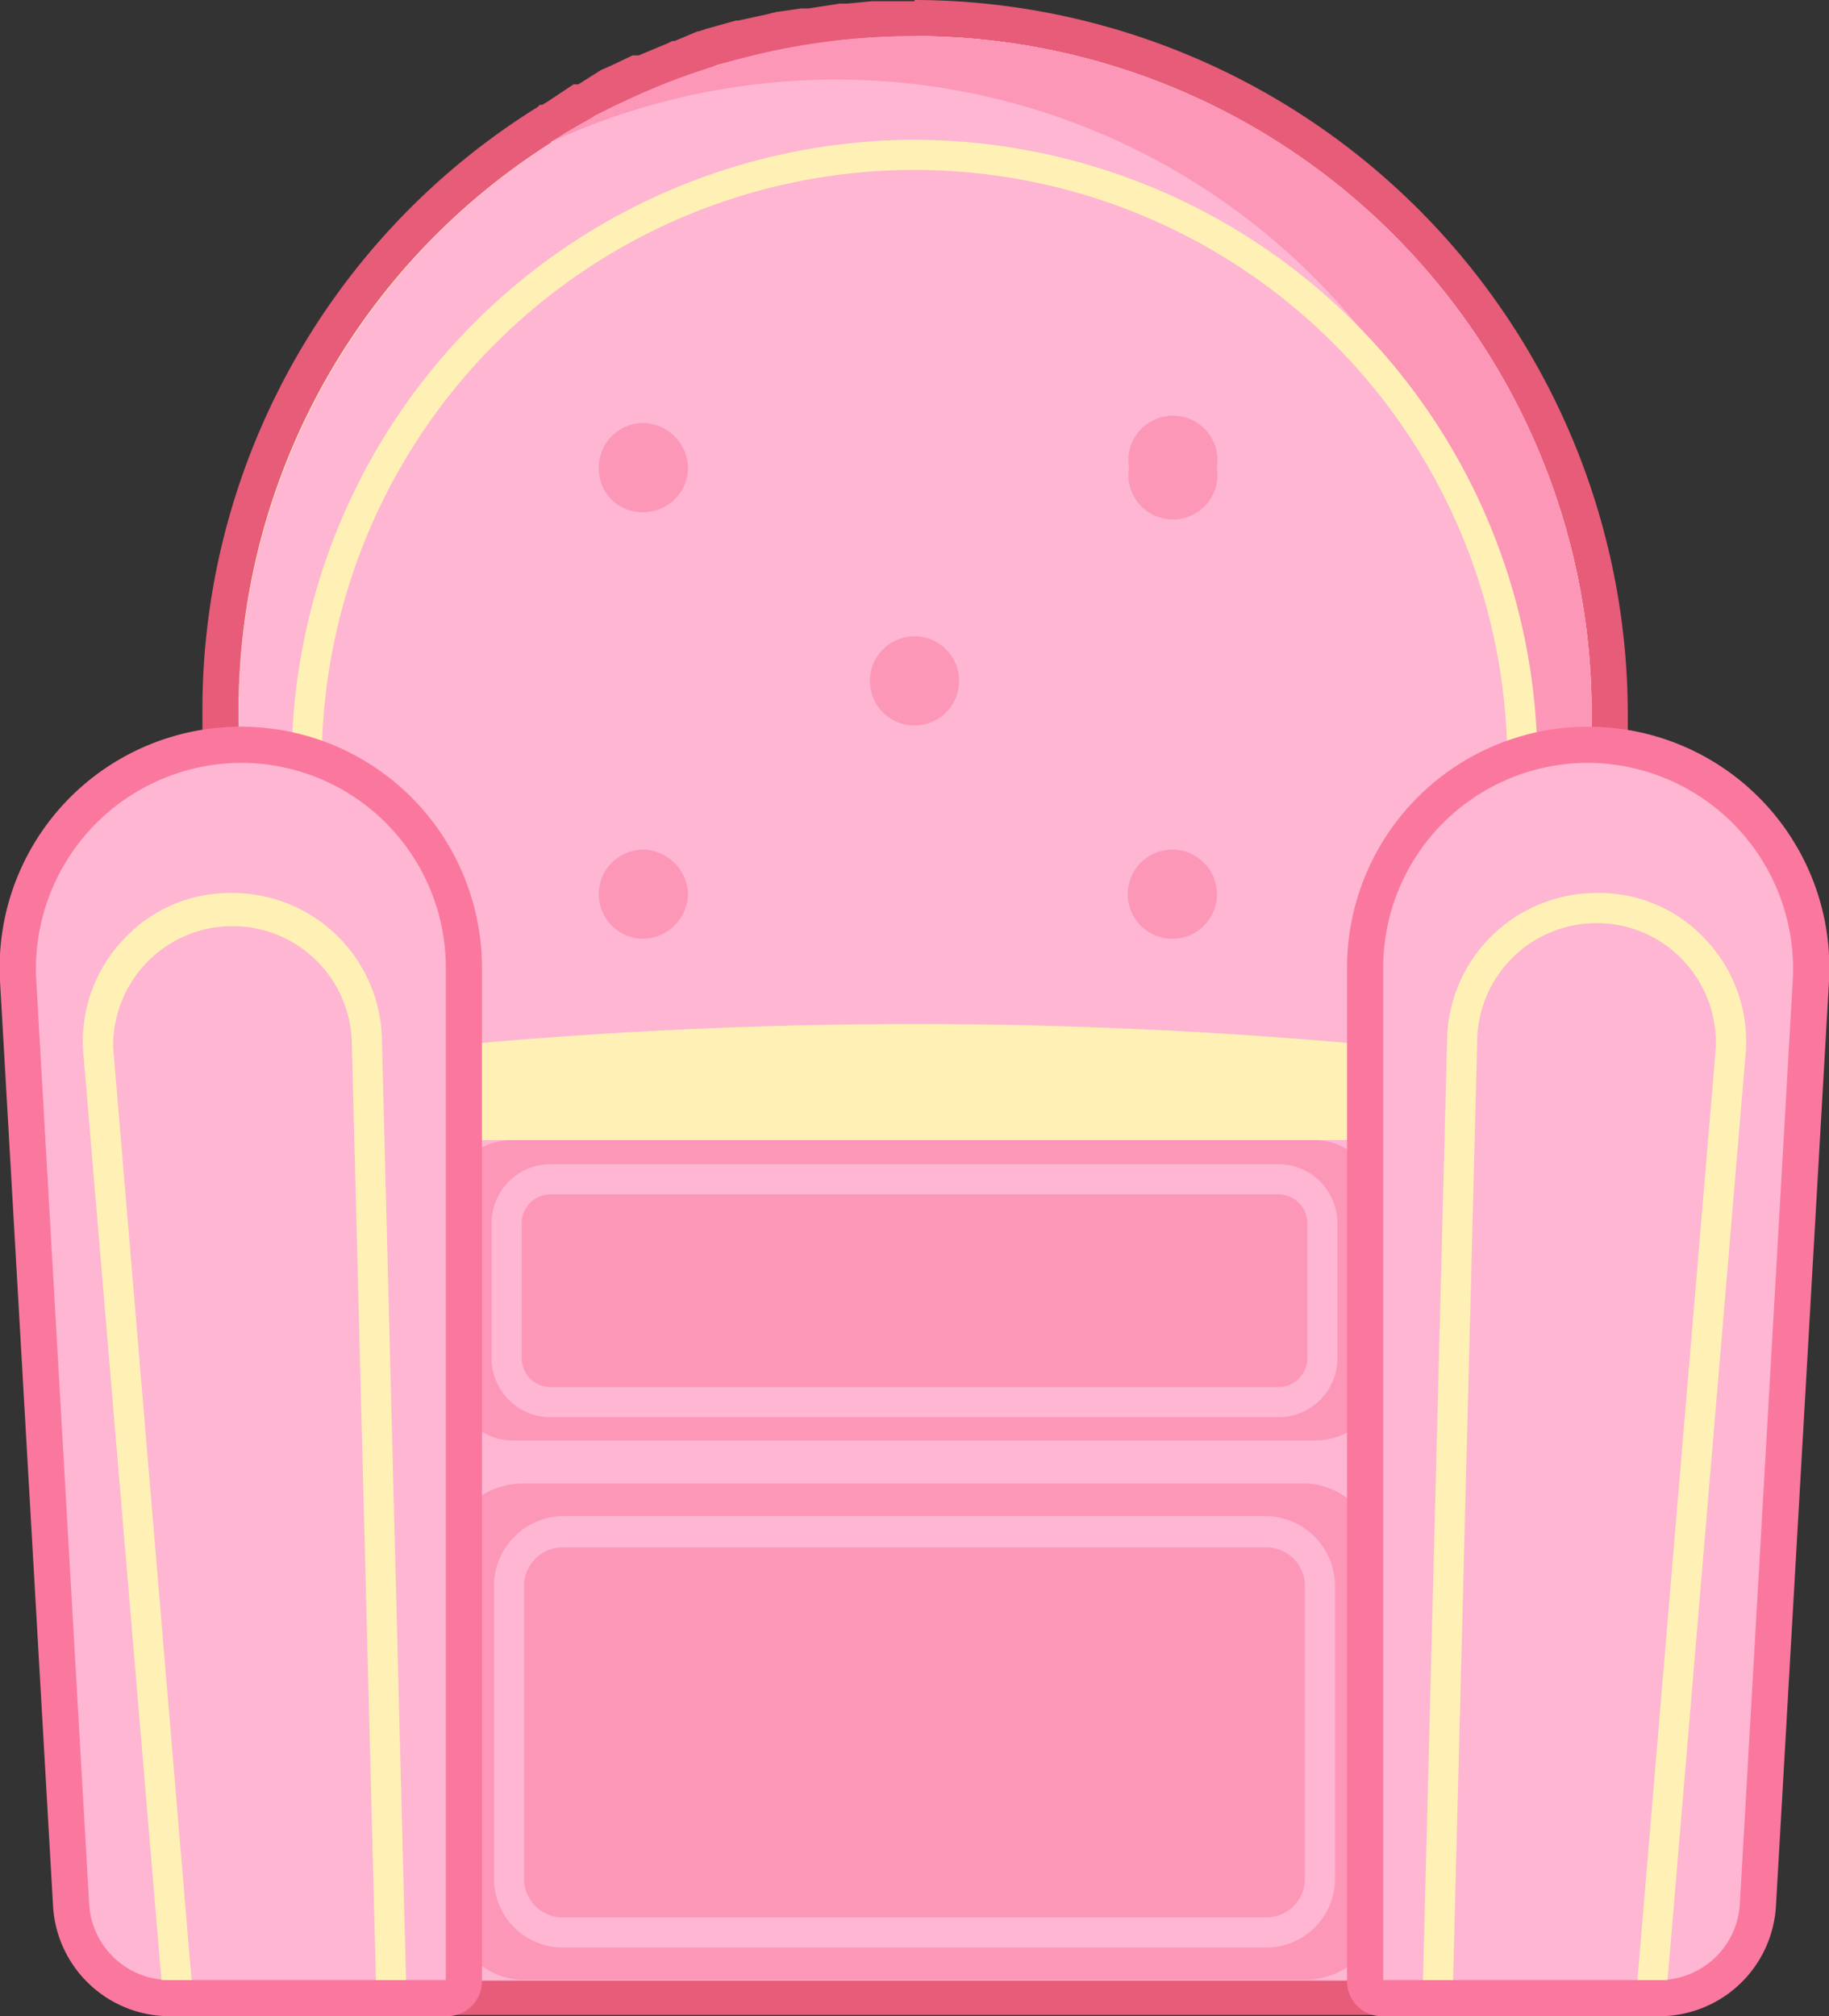 <svg xmlns="http://www.w3.org/2000/svg" viewBox="0 0 151.8 167.3"><rect x="0" y="0" width="151.8" height="167.3" fill="#333333" stroke="none"/><g id="Layer_2" data-name="Layer 2"><g id="Layer_1-2" data-name="Layer 1"><path d="M20,165.8a1.5,1.5,0,0,1-1.5-1.5v-63a1.1,1.1,0,0,1-.2-.8V59.2A57.4,57.4,0,0,1,44.7,10.7h.2l.7-.5.7-.4,2.1-1.2.3-.2,1.9-.9.7-.4,1.8-.8.5-.2,2.3-.9.6-.2,1.8-.7L59,4l2.5-.7h.1L64,2.7h.6l2.1-.4h.6l2.5-.3h.6l2.1-.2h3.4a57.8,57.8,0,0,1,57.7,57.7V88.4h1.1a1.5,1.5,0,0,1,1.5,1.5v74.4a1.5,1.5,0,0,1-1.5,1.5Z" style="fill:#fff1b6"/><path d="M75.9,3a56.2,56.2,0,0,1,56.2,56.2V89.9h2.6v74.4H20V100.5h-.2V59.2a55.8,55.8,0,0,1,26-47.4h-.1l.7-.4L47,11l2.1-1.2.3-.2,1.8-.9.7-.3,1.8-.8.5-.2,2.2-.9.6-.2,1.8-.6.7-.3,2.3-.6H62l2.3-.5H65l2-.4h.5L70,3.3h.6l2-.2h3.3m0-3H72.4L70.3.3h-.6L67.1.7h-.6l-2.1.3-.8.2-2.3.5h-.2l-2.5.7-.6.2h-.1L56,3.4h-.2l-.4.2L53,4.6h-.5l-1.9.9-.7.3L48,7h-.4L45.5,8.4l-.5.3h-.2l-.2.2-.5.3-.3.2a58.9,58.9,0,0,0-27,49.7v41.3a2.5,2.5,0,0,0,.2,1.2v62.6a3,3,0,0,0,3,3H134.7a3,3,0,0,0,3-3V89.9a3,3,0,0,0-2.6-3V59.2A59.3,59.3,0,0,0,75.9,0Z" style="fill:#e75c78"/><path d="M75.9,3h0a56.2,56.2,0,0,1,56.2,56.2v41.3a0,0,0,0,1,0,0H19.8a0,0,0,0,1,0,0V59.2A56.2,56.2,0,0,1,75.9,3Z" style="fill:#feb6d2"/><path d="M75.9,3h0a55.7,55.7,0,0,0-30.2,8.8A56.6,56.6,0,0,1,69.3,6.6h0a56.1,56.1,0,0,1,56.2,56.2v37.7h6.6V59.2A56.2,56.2,0,0,0,75.9,3Z" style="fill:#fc97b8"/><path d="M127.6,101.7H24.2V63.3A51.8,51.8,0,0,1,75.9,11.6h0a51.8,51.8,0,0,1,51.7,51.7ZM26.7,99.2h98.4V63.3a49.2,49.2,0,1,0-98.4,0Z" style="fill:#fff1b6"/><rect x="20" y="89.9" width="114.7" height="74.45" style="fill:#feb6d2"/><rect x="37" y="123.1" width="77.7" height="41.18" rx="6.4" style="fill:#fc97b8"/><path d="M105,161.6H46.8a5.7,5.7,0,0,1-5.8-5.7V131.6a5.8,5.8,0,0,1,5.8-5.8H105a5.8,5.8,0,0,1,5.8,5.8v24.3A5.7,5.7,0,0,1,105,161.6ZM46.8,128.4a3.2,3.2,0,0,0-3.3,3.2v24.3a3.2,3.2,0,0,0,3.3,3.2H105a3.2,3.2,0,0,0,3.3-3.2V131.6a3.2,3.2,0,0,0-3.3-3.2Z" style="fill:#feb6d2"/><rect x="37" y="94.6" width="77.7" height="24.92" rx="5.5" style="fill:#fc97b8"/><path d="M106.1,117.6H45.7a4.9,4.9,0,0,1-4.9-4.9V101.5a4.9,4.9,0,0,1,4.9-4.9h60.4a4.9,4.9,0,0,1,4.9,4.9v11.2A4.9,4.9,0,0,1,106.1,117.6ZM45.7,99.1a2.4,2.4,0,0,0-2.4,2.4v11.2a2.4,2.4,0,0,0,2.4,2.4h60.4a2.4,2.4,0,0,0,2.4-2.4V101.5a2.4,2.4,0,0,0-2.4-2.4Z" style="fill:#feb6d2"/><path d="M122.4,94.6h-93v-7a413.2,413.2,0,0,1,93,0Z" style="fill:#fff1b6"/><path d="M114.8,165.8a1.4,1.4,0,0,1-1.5-1.5v-84a18.5,18.5,0,0,1,18.5-18.5,18.6,18.6,0,0,1,18.5,19.5l-4.4,76.8a8.1,8.1,0,0,1-8.2,7.7Z" style="fill:#feb6d2"/><path d="M131.8,63.3a17.1,17.1,0,0,1,17,17.9L144.4,158a6.7,6.7,0,0,1-6.7,6.3H114.8v-84a17,17,0,0,1,17-17m0-3a20,20,0,0,0-20,20v84a2.9,2.9,0,0,0,3,3h22.9a9.7,9.7,0,0,0,9.7-9.2l4.4-76.7a20,20,0,0,0-20-21.1Z" style="fill:#fa789e"/><path d="M132.5,74.1a12.4,12.4,0,0,0-12.4,12.3l-2,77.9h2.5l2-77.8a9.9,9.9,0,0,1,9.9-9.9,9.8,9.8,0,0,1,7.2,3.1,9.9,9.9,0,0,1,2.7,7.3l-6.5,77.3h2.5l6.5-77.1a12.3,12.3,0,0,0-3.4-9.3A12,12,0,0,0,132.5,74.1Z" style="fill:#fff1b6"/><path d="M14.1,165.8A8.2,8.2,0,0,1,5.9,158L1.5,81.3A18.3,18.3,0,0,1,6.6,67.6,18,18,0,0,1,20,61.8,18.5,18.5,0,0,1,38.5,80.3v84a1.4,1.4,0,0,1-1.5,1.5Z" style="fill:#feb6d2"/><path d="M20,63.3a17,17,0,0,1,17,17v84H14.1A6.7,6.7,0,0,1,7.4,158L3,81.2A17.1,17.1,0,0,1,20,63.3h0m0-3A20,20,0,0,0,0,81.4l4.4,76.7a9.7,9.7,0,0,0,9.7,9.2H37a2.9,2.9,0,0,0,3-3v-84a20,20,0,0,0-20-20Z" style="fill:#fa789e"/><path d="M19.3,74.1A12.4,12.4,0,0,1,31.7,86.4l2,77.9H31.2l-2-77.8A9.9,9.9,0,1,0,9.4,87l6.5,77.3H13.4L6.9,87.2a12.3,12.3,0,0,1,3.4-9.3A12,12,0,0,1,19.3,74.1Z" style="fill:#fff1b6"/><path d="M79.6,56.5a3.7,3.7,0,1,1-7.4,0,3.7,3.7,0,1,1,7.4,0Z" style="fill:#fc97b8"/><path d="M57.1,38.8a3.7,3.7,0,0,1-3.7,3.7,3.6,3.6,0,0,1-3.7-3.7,3.7,3.7,0,0,1,3.7-3.7A3.8,3.8,0,0,1,57.1,38.8Z" style="fill:#fc97b8"/><path d="M101,38.8a3.7,3.7,0,1,1-7.3,0,3.7,3.7,0,1,1,7.3,0Z" style="fill:#fc97b8"/><path d="M57.1,74.2a3.8,3.8,0,0,1-3.7,3.7,3.7,3.7,0,0,1,0-7.4A3.8,3.8,0,0,1,57.1,74.2Z" style="fill:#fc97b8"/><path d="M101,74.2a3.7,3.7,0,1,1-3.6-3.7A3.7,3.7,0,0,1,101,74.2Z" style="fill:#fc97b8"/></g></g></svg>